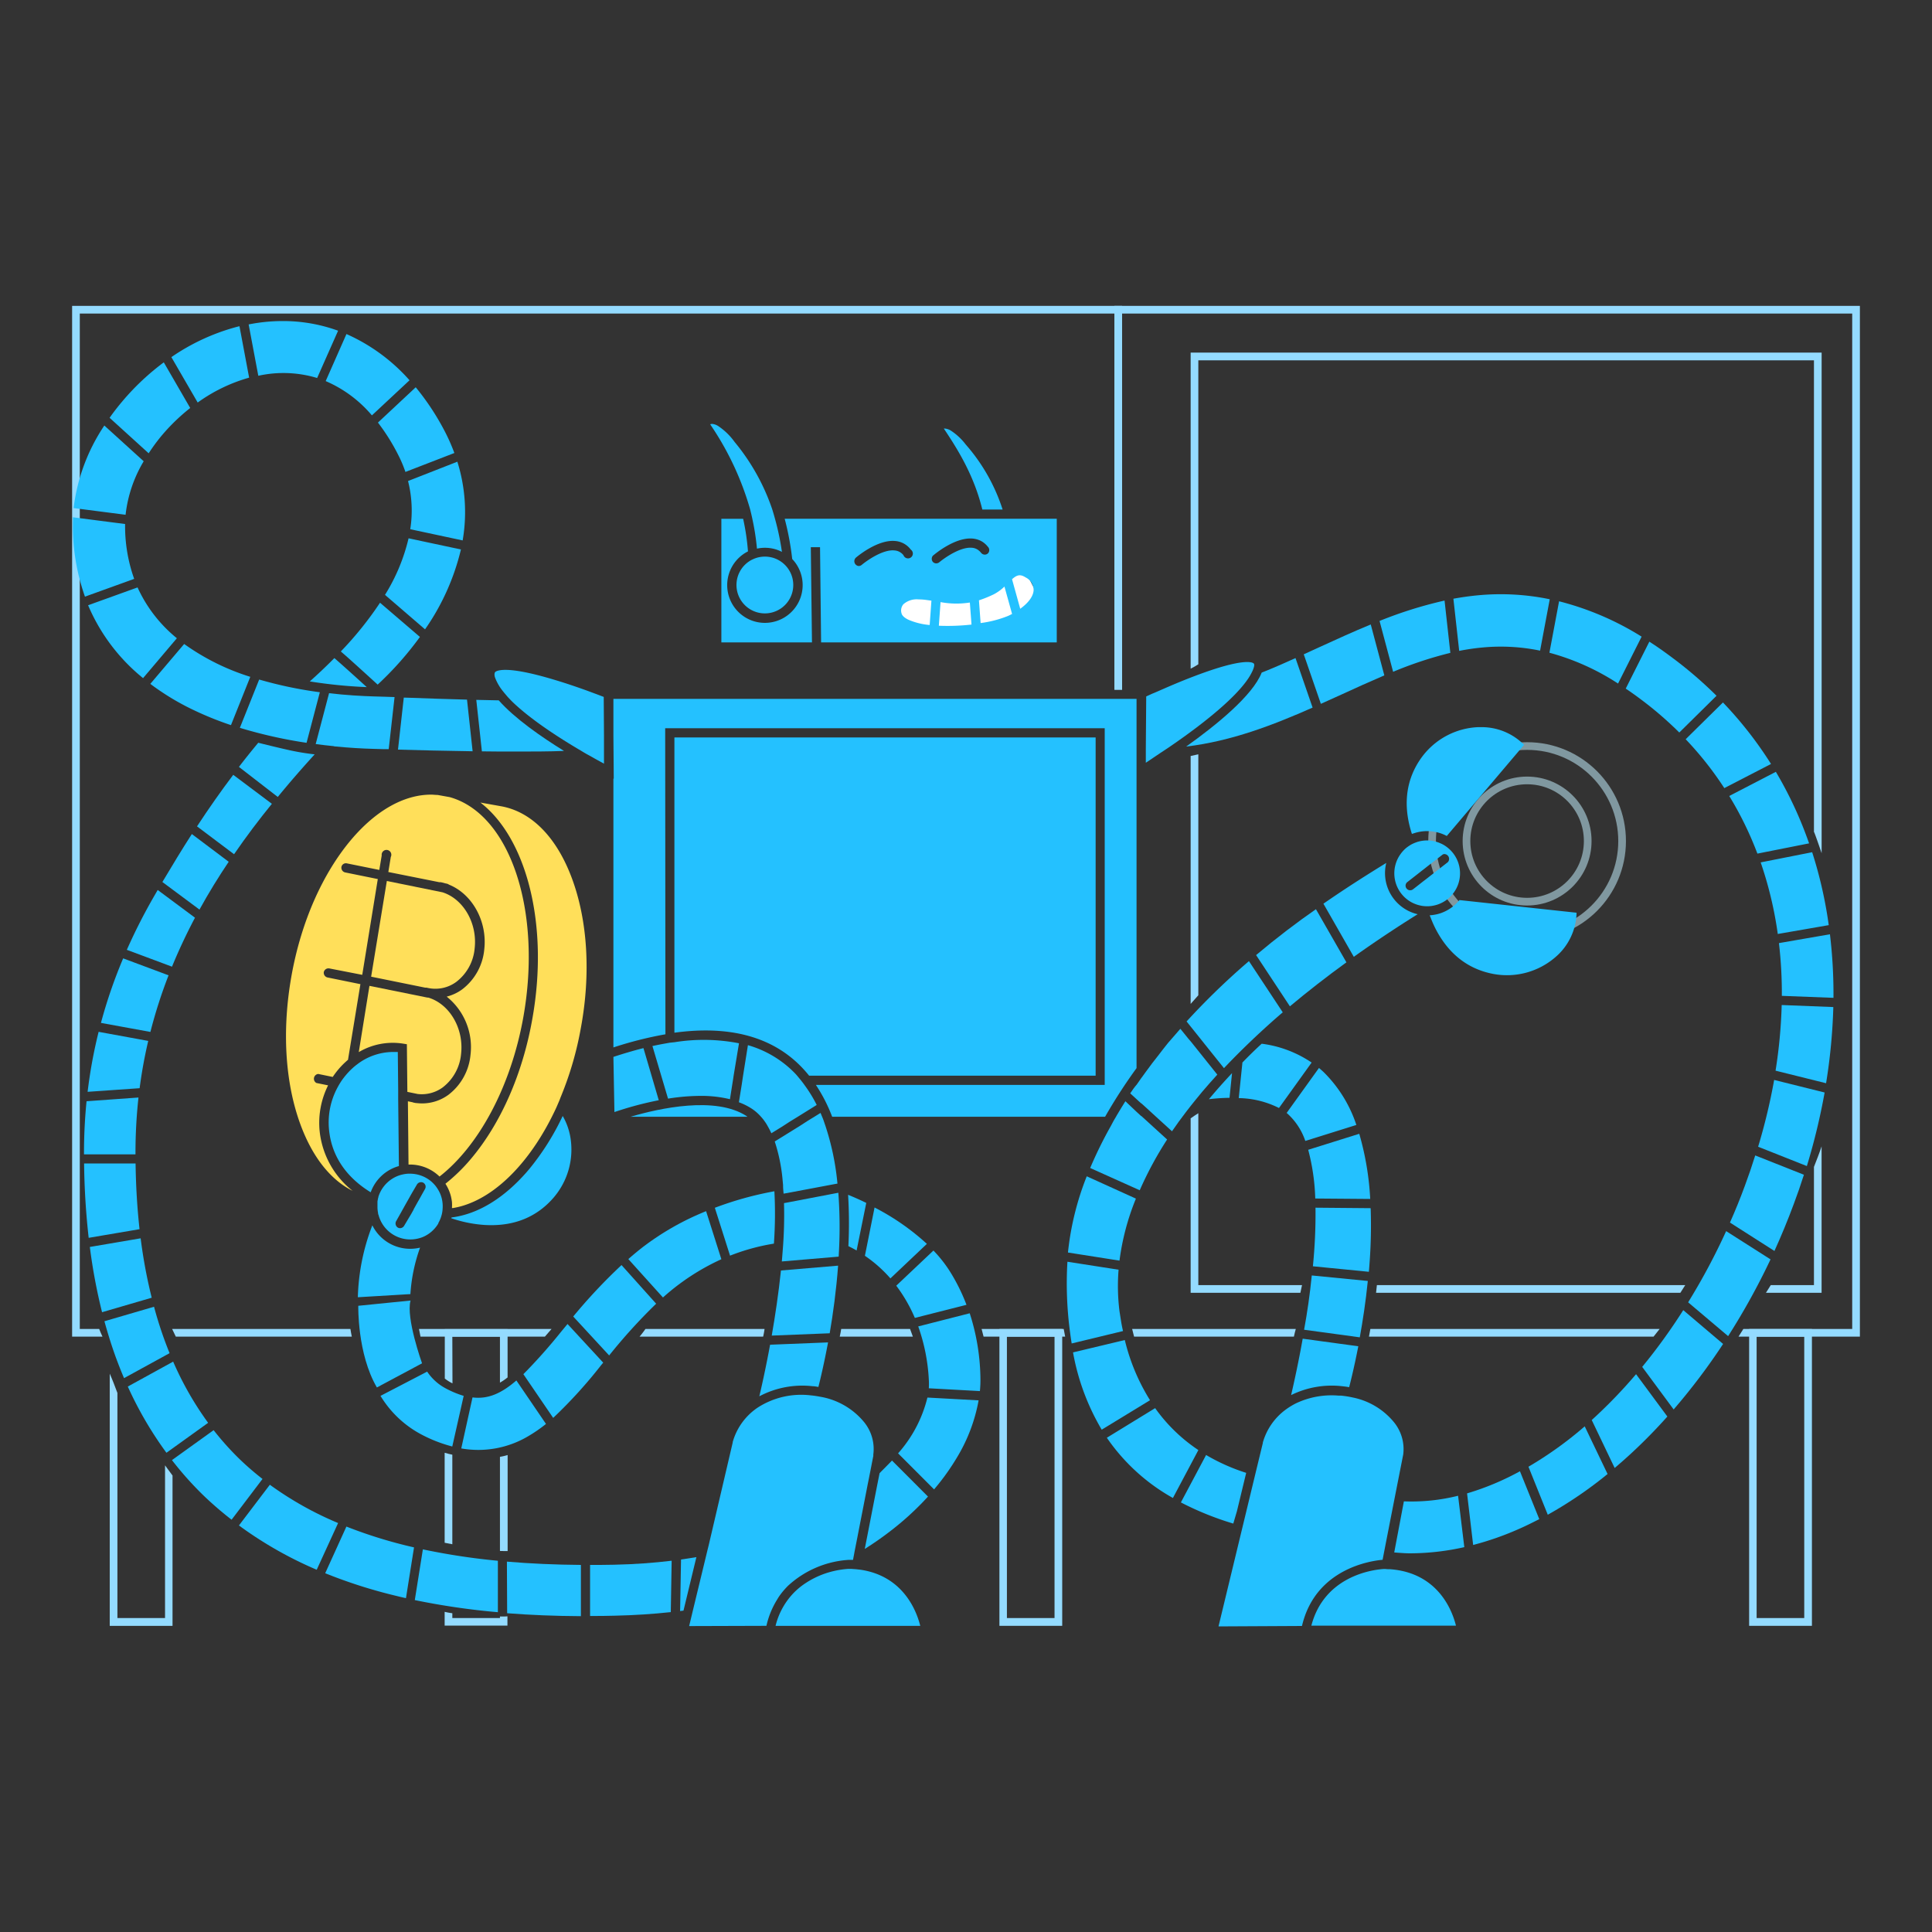 <svg xmlns="http://www.w3.org/2000/svg" viewBox="0 0 400 400"><rect x="0" y="0" width="400" height="400" fill="#333333" stroke="none"/><defs><style>.cls-1{fill:#94dbff;}.cls-2{fill:none;stroke:#8098a0;stroke-linecap:round;stroke-linejoin:round;stroke-width:1.59px;}.cls-3{fill:#fff;}.cls-4{fill:#24c1ff;}.cls-5{fill:#ffdf5a;}</style></defs><title>Circuit8aGrowwwKit</title><g id="Layer_1" data-name="Layer 1"><path class="cls-1" d="M22.47,275.15c.24.54.52,1.07.8,1.59h9.84c-.24-.53-.46-1.06-.68-1.59Z"/><path class="cls-1" d="M72.55,275.15H35.64c.26.52.51,1.06.76,1.59H72.84C72.73,276.21,72.63,275.68,72.55,275.15Z"/><path class="cls-1" d="M114.19,275.15H86.75c.09.53.2,1.06.31,1.59h25.75C113.27,276.2,113.72,275.67,114.19,275.15Z"/><path class="cls-1" d="M173.86,276.74H189c-.18-.53-.37-1.06-.58-1.59H174.16C174.06,275.68,174,276.21,173.86,276.74Z"/><path class="cls-1" d="M16.52,275.15V64.92H230.73v77.89l1.59,0V63.33H14.93V276.74h6.29c-.25-.52-.48-1.05-.68-1.59Z"/><path class="cls-1" d="M220.23,275.15h-17c.14.53.28,1.06.41,1.59h16.89C220.43,276.21,220.32,275.68,220.23,275.15Z"/><path class="cls-1" d="M158.29,275.15H133.63c-.38.55-.79,1.08-1.22,1.59H158A15,15,0,0,0,158.29,275.15Z"/><path class="cls-1" d="M283.72,275.15c-.09.53-.19,1.06-.29,1.59h58.92l1.26-1.59Z"/><path class="cls-1" d="M230.73,63.33v79.44l1.59,0V64.92H383.48V275.15H360.94l-1,1.59h25.13V63.33Z"/><path class="cls-1" d="M268.28,275.15H234.4c.12.53.26,1.06.4,1.59h33.09C268,276.21,268.13,275.68,268.28,275.15Z"/><path class="cls-1" d="M269.57,266.07H248.1V230.48c-.54.34-1.07.69-1.59,1.06v36.12h22.72C269.35,267.14,269.46,266.61,269.57,266.07Z"/><path class="cls-1" d="M375.56,241.59v24.48h-8.94l-1,1.59h11.52V237.35C376.66,238.79,376.11,240.2,375.56,241.59Z"/><path class="cls-1" d="M246.51,156.52v51.33c.54-.59,1.07-1.19,1.59-1.79V156.17Z"/><path class="cls-1" d="M246.51,73v65.44a13.89,13.89,0,0,0,1.59-.91V74.6H375.56v97.65a1,1,0,0,1,.11.2c.52,1.39,1,2.79,1.48,4.2V73Z"/><path class="cls-1" d="M348.91,266.07H285.07c-.05.53-.11,1.06-.17,1.59h63C348.22,267.13,348.56,266.6,348.91,266.07Z"/><path class="cls-1" d="M375.14,336.61h-13V275.16h13ZM363.69,335h9.86V276.75h-9.86Z"/><path class="cls-1" d="M219.92,336.61h-13V275.16h13ZM208.47,335h9.86V276.75h-9.86Z"/><path class="cls-1" d="M34.67,304.07c-.17-.22-.34-.46-.5-.69V335H24.31V288.4c-.5-1.34-1-2.67-1.59-4v52.22h13V305.49C35.39,305,35,304.55,34.67,304.07Z"/><path class="cls-1" d="M93.65,276.75h9.86v9.51h0a11.59,11.59,0,0,0,1.58-1.08v-10h-13v10.23a8.17,8.17,0,0,0,1.59,1Z"/><path class="cls-1" d="M105.1,321.13V301.25a12.23,12.23,0,0,1-1.59.37v19.49C104,321.13,104.57,321.13,105.1,321.13Z"/><path class="cls-1" d="M103.51,334.67V335H93.65v-1a13.92,13.92,0,0,1-1.59-.29v2.85h13v-1.92C104.57,334.69,104,334.69,103.51,334.67Z"/><path class="cls-1" d="M93.65,319.72V301.18c-.54-.11-1.07-.25-1.59-.4v18.63Z"/><circle class="cls-2" cx="316.17" cy="174.13" r="19.67"/><circle class="cls-2" cx="316.17" cy="174.13" r="12.55"/><path class="cls-3" d="M212.66,119.05s-2.86-1.67-4.13,0-7.64,3.82-11.69,3.5-12.41-4-12.49-.48-.31,9.39,5.33,9.55S211.79,130,211.79,130s3.73-3.27,3.81-4.38S212.66,119.05,212.66,119.05Z"/><path class="cls-4" d="M330.22,293.39l-.67.61,4.75,9.93c1.07-.91,2.13-1.84,3.18-2.8q4-3.67,7.73-7.85l-6.48-8.77A102.73,102.73,0,0,1,330.22,293.39Z"/><path class="cls-4" d="M303.74,309.19,305,319.87a61.62,61.62,0,0,0,9.14-3.17c1.53-.66,3-1.39,4.55-2.18l-4-9.91A55.63,55.63,0,0,1,303.74,309.19Z"/><path class="cls-4" d="M363.85,176.73l10.7-2.12a81.3,81.3,0,0,0-6.73-14.56l-.15-.25-9.65,5A70.56,70.56,0,0,1,363.85,176.73Z"/><path class="cls-4" d="M290.66,310.84l-2,10.58c1.05.08,2.38.18,3.19.18a51.78,51.78,0,0,0,11.32-1.28l-1.29-10.64A39.88,39.88,0,0,1,290.66,310.84Z"/><path class="cls-4" d="M361.25,245.52q-1.42,3.87-3.08,7.6l9.21,5.88q2.17-4.78,4-9.72,1.13-3,2.1-6.06l-10.08-4Q362.42,242.37,361.25,245.52Z"/><path class="cls-4" d="M367.61,221.67l10.46,2.6a119,119,0,0,0,1.5-15.77l-10.69-.42A103.66,103.66,0,0,1,367.61,221.67Z"/><path class="cls-4" d="M364,237.42l10.09,4a132.07,132.07,0,0,0,3.68-15.23l-10.45-2.6A121.36,121.36,0,0,1,364,237.42Z"/><path class="cls-4" d="M316.45,303.67l4,9.94a85.56,85.56,0,0,0,12.38-8.43l-4.73-9.87A77.3,77.3,0,0,1,316.45,303.67Z"/><path class="cls-4" d="M340,283l6.51,8.81a129.72,129.72,0,0,0,10.24-13.56l-8.25-7A119.69,119.69,0,0,1,340,283Z"/><path class="cls-4" d="M378.87,193.43l-10.56,1.83a89,89,0,0,1,.6,10.92l10.69.41A103.87,103.87,0,0,0,378.87,193.43Z"/><path class="cls-4" d="M349.51,269.63l8.28,7a142.65,142.65,0,0,0,8.78-15.89l-9.19-5.85A132.73,132.73,0,0,1,349.51,269.63Z"/><path class="cls-4" d="M368.07,193.37l10.55-1.83c-.13-.94-.27-1.88-.43-2.81a89.3,89.3,0,0,0-3-12.29l-10.66,2.11A78.77,78.77,0,0,1,368.07,193.37Z"/><path class="cls-4" d="M335,141.52l4.88-9.71a60.23,60.23,0,0,0-17.09-7.32l-2,10.65A49.73,49.73,0,0,1,335,141.52Z"/><path class="cls-4" d="M339.54,144.66a74.79,74.79,0,0,1,8.14,7l7.71-7.61A85.2,85.2,0,0,0,346,136c-1.51-1.13-3-2.18-4.52-3.15l-4.89,9.72C337.57,143.22,338.55,143.92,339.54,144.66Z"/><path class="cls-4" d="M307,134.05a40.23,40.23,0,0,1,11.86.66l2-10.64a49.87,49.87,0,0,0-14.64-.84c-1.79.16-3.56.41-5.31.73l1.2,10.8A46.45,46.45,0,0,1,307,134.05Z"/><path class="cls-4" d="M277.66,143.83l0,0c3-1.38,6-2.74,8.95-4l-2.81-10.54c-3.61,1.48-7.14,3.1-10.64,4.7l-1.42.65-1.81.83,3.54,10.25Z"/><path class="cls-4" d="M300.28,135.17l-1.2-10.83a87.21,87.21,0,0,0-13.46,4.22l2.81,10.53A80.16,80.16,0,0,1,300.28,135.17Z"/><path class="cls-4" d="M245.58,154.57c9.4-1.13,17.94-4.43,26.18-8.07l-3.54-10.25c-2.34,1.06-4.67,2.09-7,3C259.36,144,251.82,150.13,245.58,154.57Z"/><path class="cls-4" d="M357,163.17l9.67-5a80,80,0,0,0-9.95-12.73L349,153.05A69.55,69.55,0,0,1,357,163.17Z"/><path class="cls-4" d="M109.51,242.12c-4.92,5.82-10.45,9.24-16,9.94l-.11.15a26.65,26.65,0,0,0,6.86,1.4c5.9.37,10.69-1.49,14.24-5.52a15.27,15.27,0,0,0,3.55-12.86,13.17,13.17,0,0,0-1.55-4.18A52.57,52.57,0,0,1,109.51,242.12Z"/><path class="cls-4" d="M28.07,240.89H17.41a153.76,153.76,0,0,0,.95,15.39l10.53-1.79Q28.17,248,28.07,240.89Z"/><path class="cls-4" d="M40.37,190l-7.72-5.74-.86,1.49a117.53,117.53,0,0,0-5.53,10.9l9.35,3.49Q37.7,195.05,40.37,190Z"/><path class="cls-4" d="M47.35,178.42l-7.63-5.74c-2,3.1-4,6.4-6.1,9.93l7.68,5.71C43.2,184.86,45.24,181.56,47.35,178.42Z"/><path class="cls-4" d="M28.91,225.3a97.94,97.94,0,0,1,1.78-9.79l-10.27-1.88a100.14,100.14,0,0,0-2.28,12.42Z"/><path class="cls-4" d="M29.12,256.38,18.6,258.17a116,116,0,0,0,2.53,13.51l10.28-3A105,105,0,0,1,29.12,256.38Z"/><path class="cls-4" d="M56.29,166.42l-8-6c-2.52,3.33-5,6.86-7.5,10.67l7.67,5.77C51,173.16,53.63,169.69,56.29,166.42Z"/><path class="cls-4" d="M34.9,201.93l-9.4-3.51a102.44,102.44,0,0,0-4.6,13.36l10.24,1.87A101,101,0,0,1,34.9,201.93Z"/><path class="cls-4" d="M28.05,238.68a105.46,105.46,0,0,1,.62-11.45L17.92,228c-.35,3.52-.53,7.08-.53,10.7V239H28.05Z"/><path class="cls-4" d="M65.15,156.18a49.85,49.85,0,0,1-5.85-1c-2-.45-4.63-1.1-5.83-1.4-1.37,1.65-2.72,3.32-4,5L57.51,165C60.09,161.84,62.66,158.92,65.15,156.18Z"/><path class="cls-4" d="M196.52,263a27.3,27.3,0,0,0-3.26-4.09l-7.7,7.28a31.71,31.71,0,0,1,3.85,6.67l10.69-2.71A38.84,38.84,0,0,0,196.52,263Z"/><path class="cls-4" d="M105,334c4.84.38,9.92.58,15.27.61V324q-8-.06-15.32-.68Z"/><path class="cls-4" d="M141,322.88l-.19,10.67.7-.09,2.67-11.07C143.12,322.56,142.06,322.73,141,322.88Z"/><path class="cls-4" d="M122.17,324v10.57c1.65,0,3.39,0,5.19-.06,4.06-.09,7.89-.35,11.52-.74l.18-10.64c-3.71.45-7.68.74-11.92.83C125.45,324,123.8,324,122.17,324Z"/><path class="cls-4" d="M175.65,258c.58.28,1.15.58,1.7.9l2-9.85c-1.22-.6-2.48-1.16-3.76-1.68A98,98,0,0,1,175.65,258Z"/><path class="cls-4" d="M185.94,300.9l7.45,7.46a48.19,48.19,0,0,0,4.76-6.64,34.71,34.71,0,0,0,4.46-11.79l-10.6-.58A27,27,0,0,1,185.94,300.9Z"/><path class="cls-4" d="M184.35,264.68l7.55-7.15A49.35,49.35,0,0,0,181.07,250l-2,10A27.63,27.63,0,0,1,184.35,264.68Z"/><path class="cls-4" d="M182.11,305c-1,5-2.07,10.59-3.07,15.69,1.81-1.14,3.45-2.28,4.9-3.39a59.9,59.9,0,0,0,8.19-7.45l-7.45-7.46C183.88,303.22,183,304.09,182.11,305Z"/><path class="cls-4" d="M35.85,281.91l-9.39,5.16a76.27,76.27,0,0,0,8,13.71l8.63-6.2A66.54,66.54,0,0,1,35.85,281.91Z"/><path class="cls-4" d="M49.61,302.1a59.15,59.15,0,0,1-5.38-6l-8.63,6.2a69.32,69.32,0,0,0,6.55,7.34,72,72,0,0,0,5.8,5l6.4-8.44A58.52,58.52,0,0,1,49.61,302.1Z"/><path class="cls-4" d="M55.87,307.4l-6.4,8.43A80.72,80.72,0,0,0,65.57,325L70,315.33A69.84,69.84,0,0,1,55.87,307.4Z"/><path class="cls-4" d="M31.89,270.55l-10.27,3c.71,2.59,1.5,5.11,2.38,7.53.53,1.44,1.09,2.86,1.68,4.25l9.43-5.17A81.69,81.69,0,0,1,31.89,270.55Z"/><path class="cls-4" d="M190.11,274.62a38.72,38.72,0,0,1,2.19,11,13.75,13.75,0,0,1,0,1.81l10.58.58a23.39,23.39,0,0,0,.11-2.49,45.55,45.55,0,0,0-2.22-13.62Z"/><path class="cls-4" d="M87.55,320.78l-1.67,10.5a148.91,148.91,0,0,0,17.2,2.51l0-10.65A138.37,138.37,0,0,1,87.55,320.78Z"/><path class="cls-4" d="M67.33,325.72A103.49,103.49,0,0,0,82,330.4c.68.17,1.36.33,2.05.48l1.67-10.51a96.55,96.55,0,0,1-14-4.31Z"/><path class="cls-4" d="M130.55,231.21h24.2l-.2-.15C148.14,226.9,136.58,229.44,130.55,231.21Z"/><path class="cls-4" d="M137.72,150.77h91v73.85H168.92a32.88,32.88,0,0,1,3.37,6.59H228.8c.26-.46.52-.92.8-1.38,1.77-3,3.69-5.91,5.71-8.69V161.3l0,0,0-4.51V144.69H127v7.67l.07,8.85-.07,0v55.65a78,78,0,0,1,10.77-2.72Z"/><path class="cls-4" d="M226.84,152.68H139.63v61.13c10.91-1.49,19.47.62,25.53,6.33a25.14,25.14,0,0,1,2.36,2.57h59.32Z"/><path class="cls-4" d="M203.38,105.49h4.2A38,38,0,0,0,199.92,92a12.26,12.26,0,0,0-3-2.81,2.8,2.8,0,0,0-1.24-.46,1.18,1.18,0,0,0-.27,0l0,0C198.47,93.29,201.68,98.56,203.38,105.49Z"/><path class="cls-4" d="M165.23,117.4a7.82,7.82,0,0,1-9.08,11.24,7.82,7.82,0,0,1-1.29-14.48,48,48,0,0,0-1-6.75h-4.51V133h18.76l-.24-19.71,1.91,0L170,133h48.79V107.4H162.46a58,58,0,0,1,1.56,8.34A7.62,7.62,0,0,1,165.23,117.4Zm46,8.65-1.7-6.13c1-.88,1.67-1.11,2.82-.37A2.94,2.94,0,0,1,214,122.2C213.93,123.47,212.9,124.84,211.21,126.05Zm-8.2,3-.35-4.76a24,24,0,0,0,3.06-1.24,9.31,9.31,0,0,0,2.22-1.61l1.58,5.67c-.27.14-.54.28-.83.41A23,23,0,0,1,203,129Zm-2.23-4.28.34,4.54a44,44,0,0,1-6.76.24l.35-4.89A17.91,17.91,0,0,0,200.78,124.75Zm-8.32,4.63a14.13,14.13,0,0,1-4.4-1.09c-.57-.27-1.29-.73-1.43-1.34a2,2,0,0,1,.39-1.87,4.15,4.15,0,0,1,3.14-1,11.55,11.55,0,0,1,1.5.1l1.16.16Zm.73-14.4c.18-.15,4.51-3.86,8.22-3.49a4.92,4.92,0,0,1,1.09.24,4.25,4.25,0,0,1,1,.5,4.73,4.73,0,0,1,1,.94l.09.1a1,1,0,0,1,0,1.21l-.14.13a.92.92,0,0,1-.81.17,1,1,0,0,1-.53-.34,2.81,2.81,0,0,0-.45-.46,2.48,2.48,0,0,0-1.43-.59c-2.4-.24-5.71,2.11-6.78,3a1,1,0,0,1-.63.23.94.94,0,0,1-.72-.33A1,1,0,0,1,193.19,115Zm-16.06.5c.18-.16,4.51-3.86,8.22-3.49a4.46,4.46,0,0,1,3.2,1.78,1,1,0,1,1-1.51,1.17,2.57,2.57,0,0,0-1.88-1c-2.4-.24-5.71,2.11-6.78,3a1,1,0,0,1-.62.23,1,1,0,0,1-.63-1.68Z"/><path class="cls-4" d="M277.87,287c.5.05,1,.12,1.46.2.37-1.43,1.11-4.45,1.89-8.47l-11.51-1.57c-.9,5.06-1.83,9.24-2.4,11.68A19,19,0,0,1,277.87,287Z"/><path class="cls-4" d="M274.08,222c-.32-.31-.66-.6-1-.89l-6.69,9.31a13.4,13.4,0,0,1,3.86,5.8l10.57-3.31A27.45,27.45,0,0,0,274.08,222Z"/><path class="cls-4" d="M283.55,261.52a103.38,103.38,0,0,0,.23-11.38l-11.42-.1a108.69,108.69,0,0,1-.54,12.13l11.59,1.14C283.46,262.72,283.51,262.12,283.55,261.52Z"/><path class="cls-4" d="M257.21,220a.61.61,0,0,1,0,.19l-.74,7.16a19.22,19.22,0,0,1,8.33,2.05l6.76-9.41a23.84,23.84,0,0,0-10.34-3.9C259.83,217.36,258.5,218.67,257.21,220Z"/><path class="cls-4" d="M270.85,238.05a44.36,44.36,0,0,1,1.46,10.09l11.38.09a59.46,59.46,0,0,0-2.27-13.49Z"/><path class="cls-4" d="M270,275.31l11.53,1.57c.62-3.42,1.23-7.4,1.66-11.67l-11.6-1.14C271.2,268,270.64,271.82,270,275.31Z"/><path class="cls-4" d="M254.56,227.29l.52-5.11q-2.54,2.7-4.79,5.4A40.46,40.46,0,0,1,254.56,227.29Z"/><path class="cls-4" d="M29.75,95.5,21.6,88.1a39.09,39.09,0,0,0-6.36,17.09L26,106.58A27.47,27.47,0,0,1,29.75,95.5Z"/><path class="cls-4" d="M95.43,113.76l-10.84-2.31a39,39,0,0,1-4.88,11.71L88,130.3A48.51,48.51,0,0,0,95.43,113.76Z"/><path class="cls-4" d="M33.63,90a40.54,40.54,0,0,1,5.75-5.53l-5.47-9.45a51.27,51.27,0,0,0-8.52,8q-1.45,1.71-2.7,3.48l8.09,7.35A37.6,37.6,0,0,1,33.63,90Z"/><path class="cls-4" d="M29.62,140.4l7-8.26a29,29,0,0,1-8.14-10.52l-10.24,3.69A38.94,38.94,0,0,0,29.62,140.4Z"/><path class="cls-4" d="M83.6,144.43,82.4,155.2c4.24.12,9.66.26,15.45.34l-1.16-10.69c-4.34-.11-8.38-.26-11.74-.38Z"/><path class="cls-4" d="M51.58,78.19l-2-10.65-.53.13a43.9,43.9,0,0,0-13.57,6.27l5.45,9.4A33.92,33.92,0,0,1,51.58,78.19Z"/><path class="cls-4" d="M65.66,78.26,70,68.47a33.35,33.35,0,0,0-11.52-2,36.09,36.09,0,0,0-7,.7l2,10.63A24.1,24.1,0,0,1,65.66,78.26Z"/><path class="cls-4" d="M84.94,109.57l10.85,2.32a34.78,34.78,0,0,0-1.1-16.3l-10.21,4A24.94,24.94,0,0,1,84.94,109.57Z"/><path class="cls-4" d="M77,86l7.79-7.27a38,38,0,0,0-13.06-9.57l-4.3,9.74A25.89,25.89,0,0,1,77,86Z"/><path class="cls-4" d="M66.22,143.32a84.86,84.86,0,0,1-12.56-2.63l-4,10a96.41,96.41,0,0,0,13.81,3.1Z"/><path class="cls-4" d="M31.12,141.59a52,52,0,0,0,8.43,5.16,67.71,67.71,0,0,0,8.27,3.38l4-10a48,48,0,0,1-13.69-6.8Z"/><path class="cls-4" d="M106.24,155.6c3.92,0,7.39,0,10.53-.13-4.73-2.92-10.22-6.74-13.51-10.47l-4.65-.1,1.16,10.66C101.9,155.59,104.07,155.6,106.24,155.6Z"/><path class="cls-4" d="M69.23,136.25c-1.78,1.8-3.52,3.43-5.09,4.83a100.55,100.55,0,0,0,11.79,1.18C73.46,140,70.5,137.35,69.23,136.25Z"/><path class="cls-4" d="M82.48,94.25a26.52,26.52,0,0,1,1.46,3.46l10.13-3.92a39.23,39.23,0,0,0-2.28-5.05,52.28,52.28,0,0,0-5.72-8.56l-7.82,7.31A42.14,42.14,0,0,1,82.48,94.25Z"/><path class="cls-4" d="M27.78,119.85a32.48,32.48,0,0,1-1.88-11.36L15.1,107.1c0,.22,0,.45,0,.67a43.89,43.89,0,0,0,2.49,15.76Z"/><path class="cls-4" d="M78.68,124.79a71.61,71.61,0,0,1-8.12,10.09c1.11.93,3.25,2.87,7.63,6.86a67.81,67.81,0,0,0,8.75-9.87Z"/><path class="cls-4" d="M69.24,154.53c3.05.3,5.75.45,7.92.51l2.1.06,1.22,0,1.21-10.78-2.1-.07-2.11-.06c-2.63-.08-5.84-.26-9.35-.67l-2.77,10.53c1.28.17,2.51.31,3.7.43Z"/><path class="cls-4" d="M149.35,260.71l-3.16-9.95a56,56,0,0,0-13.25,7.55q-1.47,1.15-2.85,2.37l7.17,7.95A47.46,47.46,0,0,1,149.35,260.71Z"/><path class="cls-4" d="M109.36,297.35a29.46,29.46,0,0,0,3.68-2.54l-6.13-9c-3.17,2.74-5.91,3.9-9.08,3.51L95.5,299.88a20.22,20.22,0,0,0,13.86-2.53Z"/><path class="cls-4" d="M77.09,253.69a44.15,44.15,0,0,0-3,14.89l10.88-.65a34.78,34.78,0,0,1,2-9.62,8.61,8.61,0,0,1-2,.24A8.73,8.73,0,0,1,77.09,253.69Z"/><path class="cls-4" d="M126.12,280.63a114.71,114.71,0,0,1,9.73-10.71l-7.17-8a113.24,113.24,0,0,0-10,10.65Z"/><path class="cls-4" d="M124.49,282.6l.4-.48-7.39-8-1.31,1.58,0,0a112.89,112.89,0,0,1-7.83,8.81l6.17,9.05A98.7,98.7,0,0,0,124.49,282.6Z"/><path class="cls-4" d="M160.23,257.48a88.38,88.38,0,0,0,.1-10.84A69.82,69.82,0,0,0,148,250.06l3.15,9.91A43.48,43.48,0,0,1,160.23,257.48Z"/><path class="cls-4" d="M87.09,296.91a29.31,29.31,0,0,0,6.55,2.57L96,289a20.27,20.27,0,0,1-3.81-1.6,10.57,10.57,0,0,1-3.75-3.42L78.78,289A21.83,21.83,0,0,0,87.09,296.91Z"/><path class="cls-4" d="M232.88,277.44,222.16,280a47.85,47.85,0,0,0,5.94,16l10-6.1A41.94,41.94,0,0,1,232.88,277.44Z"/><path class="cls-4" d="M239.16,291.54l-10,6.13a40.57,40.57,0,0,0,13.68,12.47l5.27-9.92A34.26,34.26,0,0,1,239.16,291.54Z"/><path class="cls-4" d="M245.67,211.48l2.46,3.07.68.85.69.87,3.91,4.88q2.52-2.67,5.31-5.34l.94-.9.92-.86c1.61-1.49,3.28-3,5-4.46l-7-10.6A148,148,0,0,0,245.67,211.48Z"/><path class="cls-4" d="M231.78,271.49a41.93,41.93,0,0,1-.19-8.61L221,261.23a75.87,75.87,0,0,0,.55,14.66c.1.77.21,1.52.33,2.26l10.63-2.57C232.17,274.18,232,272.81,231.78,271.49Z"/><path class="cls-4" d="M221.11,259.32,231.78,261a51,51,0,0,1,3.4-12.84L225,243.54A59.06,59.06,0,0,0,221.11,259.32Z"/><path class="cls-4" d="M241.64,235.92l-3.82-3.48-.6-.55-.2-.18-.71-.65-.05,0-.91-.83,0,0L233,228c-.58.92-1.15,1.86-1.71,2.8-.08.14-.16.27-.23.41-.19.31-.38.63-.56.95l-.53,1a86.27,86.27,0,0,0-4.26,8.66l10.26,4.61A73.86,73.86,0,0,1,241.64,235.92Z"/><path class="cls-4" d="M260.06,197.74l7,10.61q5.49-4.6,11.7-9.11l-6.31-11C268.47,191,264.28,194.19,260.06,197.74Z"/><path class="cls-4" d="M256.09,312.89l1.92-7.95a40.33,40.33,0,0,1-8.3-3.7l-5.22,9.82a62.32,62.32,0,0,0,10.85,4.38Z"/><path class="cls-4" d="M274,187.1l6.29,11q6.29-4.49,13.22-8.82a9,9,0,0,1-1.92-.69,8.75,8.75,0,0,1-4.58-9.93C283.32,180.93,278.86,183.73,274,187.1Z"/><path class="cls-4" d="M234,226.37l1.3,1.19.05.05.9.82.05,0,.91.82,0,0,1,.92.82.75.82.75,2.8,2.55c.91-1.34,1.88-2.67,2.9-4l.9-1.16.92-1.15,1.59-1.94c1-1.16,2-2.32,3.07-3.48l-4.75-5.94-.68-.85L246,215l-1.62-2c-.88,1-1.75,2-2.61,3l-1,1.27-1,1.3c-.82,1-1.62,2.09-2.41,3.17l-.06.08-.9,1.24-.06.07-.9,1.29-.05.08C234.87,225.08,234.43,225.72,234,226.37Z"/><path class="cls-4" d="M298.26,189.07a8,8,0,0,1-1.24.31,7.87,7.87,0,0,1-1,.12c0,.13.09.25.14.38a25,25,0,0,0,1,2.3c2.68,5.27,6.71,8.45,12,9.46a15.32,15.32,0,0,0,12.88-3.48,12.44,12.44,0,0,0,4.37-9.19l-24.25-2.62A8.64,8.64,0,0,1,298.26,189.07Z"/><path class="cls-4" d="M292.71,172.53a8.66,8.66,0,0,1,6.66.46l.17.09,16-18.87a12.34,12.34,0,0,0-9-3.66H306a15.29,15.29,0,0,0-11.73,6.35c-3.94,5.5-3.38,11.38-1.95,15.75Z"/><path class="cls-4" d="M289.85,177a6.13,6.13,0,0,0-.46.78,6.83,6.83,0,0,0,3.06,9.14,7.89,7.89,0,0,0,.91.37,7.8,7.8,0,0,0,1.06.26,7,7,0,0,0,1,.08,6.79,6.79,0,0,0,.9-.05,7.52,7.52,0,0,0,1.31-.3,7,7,0,0,0,1.15-.51,7.32,7.32,0,0,0,.8-.52l.17-.14a6.1,6.1,0,0,0,.89-.87,6.56,6.56,0,0,0,.65-.89c.1-.16.19-.32.28-.5a6.8,6.8,0,0,0-1.69-8.22,7.3,7.3,0,0,0-.77-.57,6,6,0,0,0-.61-.34l-.25-.11a6.73,6.73,0,0,0-4.95-.25l-.3.11a8.82,8.82,0,0,0-.88.41l-.24.15q-.28.18-.57.39l-.2.16A6.92,6.92,0,0,0,289.85,177Zm8.74,0a.78.78,0,0,1,.34-.17,1,1,0,0,1,.83,1.67l-3.59,2.8-.75.59-.76.58-1.36,1.07-.54.42-.21.16a.92.92,0,0,1-.59.2.93.93,0,0,1-.75-.37.94.94,0,0,1,.17-1.33l2.2-1.72.52-.41.23-.18.52-.4.24-.19.39-.31Z"/><path class="cls-4" d="M104.13,143.11c.25.32.53.64.83,1s.6.64.93,1c3.82,3.76,9.84,7.64,14.39,10.31.53.32,1,.61,1.53.89s1.07.61,1.55.87l1.69.93,0,0v-2l0-3.69L125,145v-.71l-1.2-.46-2.29-.85c-1.88-.68-4.23-1.49-6.64-2.21-5.42-1.64-8.49-2.08-10.23-2.08-1.43,0-2,.3-2.13.47s-.21.59,0,1.16A10.19,10.19,0,0,0,104.13,143.11Z"/><path class="cls-4" d="M238.75,156.9l1.48-1,1.52-1c5.64-3.83,13.66-9.8,16.76-14.54a11.86,11.86,0,0,0,.74-1.31,5,5,0,0,0,.27-.65,2.8,2.8,0,0,0,.14-.54.57.57,0,0,0-.09-.5c-.26-.24-2.09-1.23-12.15,2.58-2.39.9-4.71,1.88-6.58,2.7-.9.39-1.69.75-2.33,1l-1.2.55v.4L237.23,155v2.92h0Z"/><path class="cls-4" d="M173.69,259.21a97,97,0,0,0-.12-12.26l-.65.12L162.84,249l-.52.09c.09,3.25,0,6.66-.29,10.08-.05.66-.1,1.31-.16,2l11.77-1C173.66,259.81,173.67,259.51,173.69,259.21Z"/><path class="cls-4" d="M170.9,233.11c-.11-.32-.22-.64-.34-1s-.24-.64-.37-.95-.2-.5-.31-.74l-1.19.74-1.55.95-1.54,1-5.2,3.22a35.37,35.37,0,0,1,1.64,8.1l.09.95a1.79,1.79,0,0,0,0,.23c0,.5.07,1,.1,1.52L163,247l9.87-1.86.52-.09-.06-.55A53.66,53.66,0,0,0,170.9,233.11Z"/><path class="cls-4" d="M159.78,276.52l12-.48c.7-4.07,1.36-8.9,1.74-14l-11.83,1C161.19,267.77,160.5,272.41,159.78,276.52Z"/><path class="cls-4" d="M168.24,287c.41,0,.8.09,1.2.15.37-1.46,1.17-4.78,2-9.22l-12,.48c-.85,4.61-1.69,8.4-2.23,10.68A19,19,0,0,1,168.24,287Z"/><path class="cls-4" d="M127,218.82l.21,11.42a71.13,71.13,0,0,1,9.18-2.45L133.22,217Q130.22,217.76,127,218.82Z"/><path class="cls-4" d="M165.83,223.67c-.27-.33-.54-.65-.83-1s-.75-.8-1.15-1.18a22,22,0,0,0-9-5.1l-1,6.28-.15,1-.15,1-.57,3.54a13.33,13.33,0,0,1,2.62,1.3,9.64,9.64,0,0,1,2,1.75,8.7,8.7,0,0,1,.75.95c.22.3.42.62.62,1a15.79,15.79,0,0,1,.73,1.42l2.3-1.42,1.54-1,1.55-.95,4-2.49a27.92,27.92,0,0,0-2.51-4.1C166.33,224.3,166.08,224,165.83,223.67Z"/><path class="cls-4" d="M138.67,215.88l-.95.17c-.86.15-1.75.33-2.64.52l3.23,10.89a43.44,43.44,0,0,1,6.69-.57,25,25,0,0,1,6.13.69l.47-3,.16-1,.15-1L153,216a38.07,38.07,0,0,0-13.35-.22Z"/><path class="cls-4" d="M82.59,241.42l-.15-13.8,0-2-.08-7.82c-.34,0-.69,0-1,0a12.3,12.3,0,0,0-7.45,2.59,11.56,11.56,0,0,0-1.08.91,13.28,13.28,0,0,0-1.21,1.28c-.21.24-.41.5-.6.75a14.79,14.79,0,0,0-1.09,1.73,15.28,15.28,0,0,0-1.82,8.72c.61,6.63,4.75,10.69,8.64,13.07A8.71,8.71,0,0,1,82.59,241.42Z"/><path class="cls-4" d="M90.48,253.73c.1-.14.19-.29.28-.44a.41.41,0,0,0,0-.09l.17-.31q.17-.34.3-.69a4.83,4.83,0,0,0,.16-.5,3.45,3.45,0,0,0,.12-.46,6,6,0,0,0,.13-1,6.86,6.86,0,0,0-.19-2.16,6.55,6.55,0,0,0-.83-1.91,6.45,6.45,0,0,0-.56-.78,9.28,9.28,0,0,0-.69-.71A6.83,6.83,0,0,0,84.9,243h-.39a6.37,6.37,0,0,0-1,.13l-.36.08a5.76,5.76,0,0,0-.59.18,6.5,6.5,0,0,0-1.07.49,6.86,6.86,0,0,0-3.15,3.91c0,.08,0,.16-.07.24l0,.12a6,6,0,0,0-.12.61l0,.21s0,.08,0,.12,0,.21,0,.31,0,.26,0,.38,0,.1,0,.15v.12a7.12,7.12,0,0,0,.13,1.12c0,.11,0,.22.08.33a6.8,6.8,0,0,0,8.29,4.9,6.43,6.43,0,0,0,1.37-.51A6.86,6.86,0,0,0,90.48,253.73Zm-6.81.06a1,1,0,0,1-.84.49.93.93,0,0,1-.46-.12,1,1,0,0,1-.37-1.3l.73-1.3.34-.6.14-.26.35-.62.07-.13.31-.56.11-.19.1-.18.42-.74.05-.09v0l.48-.86.23-.4,1-1.7a1,1,0,0,1,1.3-.37,1,1,0,0,1,.49.74,1,1,0,0,1-.12.56l-.49.87-.8,1.44-.13.22-.48.86,0,0-.46.83,0,.05-.49.88Z"/><path class="cls-4" d="M155.32,105.5l.24,1c.07.32.15.64.22,1a49.84,49.84,0,0,1,.94,6.09,7.8,7.8,0,0,1,3.86.14,8.35,8.35,0,0,1,1.31.53,54.53,54.53,0,0,0-1.41-6.76c-.09-.32-.18-.64-.28-1l-.3-1a44,44,0,0,0-7.81-14,13.15,13.15,0,0,0-3.26-3.2,2.81,2.81,0,0,0-1.34-.53,1.15,1.15,0,0,0-.45.07l.13.21A60.77,60.77,0,0,1,155.32,105.5Z"/><path class="cls-4" d="M156.87,115.43a5.83,5.83,0,0,0-.94.34,5.28,5.28,0,0,0-.93.52,5.88,5.88,0,1,0,5-.82A6,6,0,0,0,156.87,115.43Z"/><path class="cls-4" d="M286.25,322.94c1.48-7.63,3.22-16.47,4.27-21.79a8.81,8.81,0,0,0-2-6.8,14.78,14.78,0,0,0-8.38-5,20.19,20.19,0,0,0-2.49-.4l-.49,0a17.21,17.21,0,0,0-8.75,1.55,14.22,14.22,0,0,0-2.25,1.37,12.76,12.76,0,0,0-4.7,6.78l0,.1-1.2,4.95-2.36,9.77-5.62,23.26,17.28-.09C272.35,324.68,284,323.13,286.25,322.94Z"/><path class="cls-4" d="M287.82,324.89c-.31,0-.63,0-1-.05h-.19a7.41,7.41,0,0,0-.79.06c-2.79.29-11.82,2-14.34,11.68v0l13.08,0h1l15.86,0C300.73,333.66,297.86,325.65,287.82,324.89Z"/><path class="cls-4" d="M161.84,329.79a17.1,17.1,0,0,1,1.31-1.47A20.45,20.45,0,0,1,175.1,323l.61-.05h0l.9,0c.06-.33.12-.65.19-1l.11-.61.3-1.53.3-1.52c.75-3.88,1.53-7.82,2.2-11.28.11-.51.2-1,.3-1.5s.21-1.06.31-1.56c.17-.9.34-1.74.49-2.52l0-.29a8.82,8.82,0,0,0-2-6.82,15,15,0,0,0-9-5.14c-.62-.12-1.26-.22-1.91-.28a16.61,16.61,0,0,0-11,2.51,12.74,12.74,0,0,0-5.2,7.15l0,.1L146.71,320l-.25,1-.24,1-2.7,11.16-.24,1-.24,1-.36,1.5,16-.05a17.56,17.56,0,0,1,2.27-5.52C161.2,330.64,161.52,330.2,161.84,329.79Z"/><path class="cls-4" d="M178.19,325l-.95-.11-1-.07-.54,0h-.08a18.51,18.51,0,0,0-2.87.42,17.94,17.94,0,0,0-6.64,3,14.34,14.34,0,0,0-2,1.78,15,15,0,0,0-3.54,6.6H176l14.53,0C189.83,333.79,187.18,326.35,178.19,325Z"/><path class="cls-5" d="M118.44,181.93c-3.15-8.54-8.36-13.86-14.67-15l-4.31-.77c9.59,7.4,14.23,25.35,10.76,44.75-2,11.4-6.54,21.69-12.7,29a36.68,36.68,0,0,1-5.3,5.17,8.69,8.69,0,0,1,1.13,2.56,10.48,10.48,0,0,1,.22,1.2,9,9,0,0,1,0,1.27l.23,0q.7-.12,1.41-.3c7.65-2,15-9.7,20-20.56l.43-1c.14-.31.27-.63.4-1a68.89,68.89,0,0,0,4.24-14.53C122.33,201.6,121.66,190.64,118.44,181.93Z"/><path class="cls-5" d="M74.28,217.83a13.81,13.81,0,0,1,9.16-1.76l.8.13.1,9.86,2.14.44a7.34,7.34,0,0,0,5.2-1.38,9.83,9.83,0,0,0,3.78-6.91c.61-5.29-2.4-10.36-6.79-11.67l-.18,0-12-2.43Z"/><path class="cls-5" d="M73,246.55A18.15,18.15,0,0,1,66.16,234a17.35,17.35,0,0,1,1.77-9.29l-2.42-.49a1,1,0,0,1,.38-1.87l3,.62a16.61,16.61,0,0,1,2.54-3c.21-.19.41-.38.62-.55l2.57-15.66-6.83-1.39a1,1,0,0,1-.75-1.12,1,1,0,0,1,1.13-.75L75,201.83,78.22,182l-6.79-1.38a1,1,0,0,1-.74-1.13.94.94,0,0,1,1.12-.74l6.72,1.36.5-3a1,1,0,1,1,1.88.31l-.51,3.12L91,182.66a.88.88,0,0,1,.28,0,8.7,8.7,0,0,1,.88.22l.37.08a1,1,0,0,1,.41.19c4.8,1.92,8,7.57,7.32,13.44a11.73,11.73,0,0,1-4.56,8.24,9.21,9.21,0,0,1-3.22,1.51,13.38,13.38,0,0,1,4.93,12.08,11.76,11.76,0,0,1-4.56,8.24,9.23,9.23,0,0,1-5.45,1.79,10.9,10.9,0,0,1-1.14-.07h0c-.23,0-.46-.06-.68-.11l-.21-.07-.92-.19.13,13.1A8.8,8.8,0,0,1,91,243.59c8-6.24,14.74-18.4,17.35-33,3.93-22.05-2.75-42.05-15.23-45.55l-2.49-.45v0c-.45,0-.91-.07-1.37-.07-5.56,0-11.32,3.2-16.45,9.21-6,7.06-10.46,17.11-12.46,28.3S59,224.16,62.23,232.88C64.7,239.56,68.43,244.27,73,246.55Z"/><path class="cls-5" d="M88.38,204.5l.29.06h0a7.29,7.29,0,0,0,5.81-1.28,9.8,9.8,0,0,0,3.79-6.91c.6-5.24-2.34-10.26-6.66-11.63L80.09,182.4l-3.25,19.81,11.23,2.28A.82.82,0,0,1,88.38,204.5Z"/><path class="cls-4" d="M85,269.26l-10.82,1.09s-.24,9.91,3.85,16.91l9.35-5S84,272.84,85,269.26Z"/></g></svg>